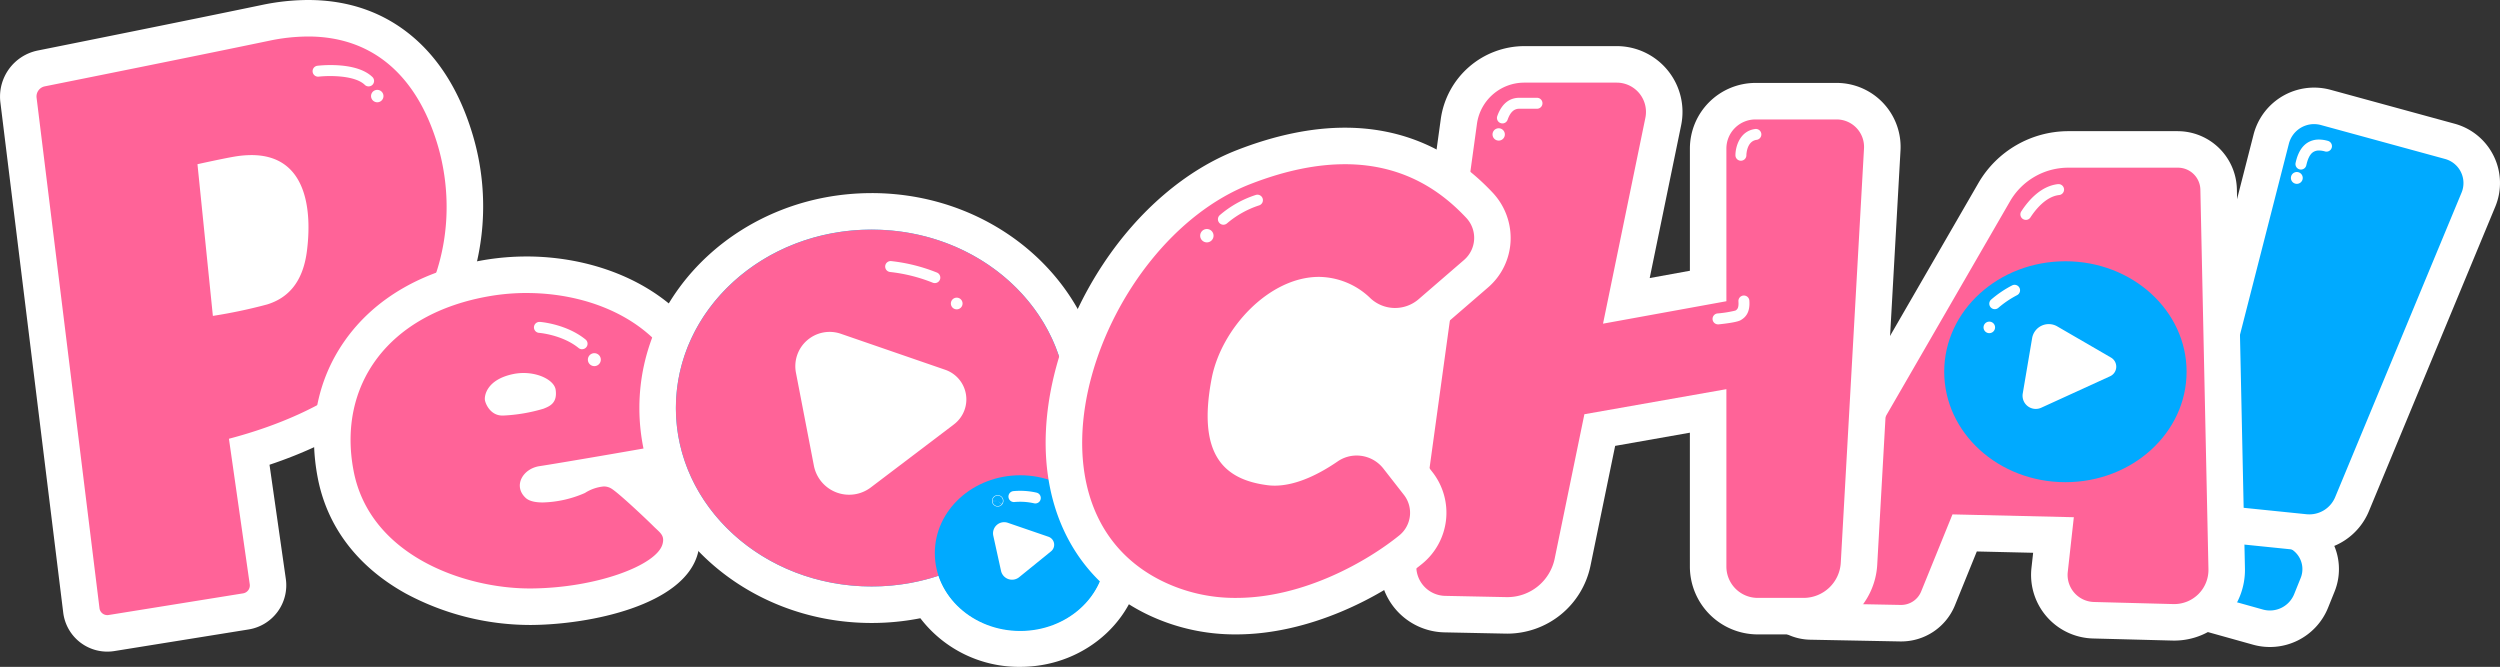 <svg xmlns="http://www.w3.org/2000/svg" width="684.688" height="182.639" viewBox="0 0 684.688 182.639">
  <rect x="0" y="0" width="684.688" height="182.639" fill="#333333" stroke="none"/>
  <g id="页面-1" transform="translate(-0.3 -0.836)">
    <g id="编组-20">
      <path id="Fill-1" d="M46.287,94.3H92.874V30.466H46.287Z" fill="#fff" fill-rule="evenodd"/>
      <path id="Fill-2" d="M333.853,134.912h63.833V71.079H333.853Z" fill="#fff" fill-rule="evenodd"/>
      <g id="编组">
        <path id="Fill-3" d="M63.032,81.5c2.927-.554,6.476-1.3,8.946-2.059,2.942-.9,6.442-2.908,7.409-10.434,1.048-8.144.016-14.672-2.833-17.91-1.648-1.875-4.066-2.786-7.39-2.786a22.559,22.559,0,0,0-3.288.261c-1.251.186-3.751.69-6.071,1.178ZM29.684,174.3a7.168,7.168,0,0,1-7.1-6.289L5.358,28.22a7.865,7.865,0,0,1,6.23-8.637C20.867,17.723,52.721,11.326,72.98,7.1A57.514,57.514,0,0,1,84.653,5.836c19.389,0,33.639,11.611,40.126,32.694a63.414,63.414,0,0,1-4.93,49.248c-9.434,16.967-27.111,29.651-51.28,36.853l5.076,35.525a7.235,7.235,0,0,1-5.981,8.124l-36.838,5.93a7.17,7.17,0,0,1-1.142.091Z" fill="#ff6398" fill-rule="evenodd"/>
        <path id="Fill-5" d="M65.238,53.756c.556-.1,1.026-.186,1.372-.237a17.446,17.446,0,0,1,2.555-.207h0c2.676,0,3.371.79,3.633,1.087,1.488,1.691,2.568,6.667,1.628,13.97-.681,5.3-2.552,5.873-3.919,6.294-.873.268-1.927.542-3.064.808ZM84.653.836A62.506,62.506,0,0,0,71.96,2.21C51.693,6.432,19.874,12.822,10.6,14.68A12.885,12.885,0,0,0,.4,28.831L17.617,168.625a12.16,12.16,0,0,0,14,10.521l36.838-5.93a12.257,12.257,0,0,0,10.135-13.767l-4.476-31.331c17.853-5.964,38.543-17.124,50.1-37.91a68.433,68.433,0,0,0,5.338-53.149c-3.417-11.1-8.839-19.877-16.114-26.073-7.91-6.735-17.6-10.15-28.79-10.15ZM58.6,87.354A141.432,141.432,0,0,0,73.449,84.22c5.312-1.634,9.744-5.608,10.9-14.575,1.387-10.775.243-26.335-15.182-26.333a27.522,27.522,0,0,0-4.024.315c-2.858.425-10.761,2.18-10.761,2.18L58.6,87.354Zm45.021-58.505a1.7,1.7,0,1,0-1.7-1.7,1.707,1.707,0,0,0,1.7,1.7Zm-16.2-7.016a1.571,1.571,0,0,0,.167-.009,28.891,28.891,0,0,1,3.111-.156c3.243,0,7.572.473,9.551,2.451A1.5,1.5,0,0,0,102.367,22c-2.81-2.809-7.988-3.343-11.519-3.343a33.217,33.217,0,0,0-3.608.188,1.5,1.5,0,0,0,.177,2.99Zm-2.764-11C102.6,10.836,114.406,21.819,120,40c8,26,0,66-57,81L68.7,160.863a2.2,2.2,0,0,1-1.826,2.48l-36.837,5.93a2.159,2.159,0,0,1-2.49-1.871L10.321,27.609a2.828,2.828,0,0,1,2.248-3.124C21.775,22.64,53.643,16.241,74,12a52.212,52.212,0,0,1,10.653-1.164Z" fill="#fff" fill-rule="evenodd"/>
        <path id="Fill-7" d="M143.705,108a8.984,8.984,0,0,0-1.846.189,6.975,6.975,0,0,0-3.391,1.462,47.037,47.037,0,0,0,7.906-1.247,8.635,8.635,0,0,0-2.669-.4Zm5.232,25.448a26.656,26.656,0,0,0,6.872-1.141c-3.3.552-5.865.971-6.984,1.136l-.028,0ZM145.379,167c-18.551,0-48.012-9.641-53.137-36.2-2.4-12.433-.182-24.032,6.414-33.542,7.375-10.634,19.521-17.649,35.123-20.285a64.779,64.779,0,0,1,10.757-.893c22.306,0,46.5,11.645,50.283,37.661,1.447,9.949-4.955,12.471-7.774,13.093-1.525.337-9.277,1.707-17.458,3.119.236.116.47.242.7.38,3.09,1.853,12.451,11.014,12.541,11.1.244.245.48.464.7.669,1.544,1.445,4.417,4.133,3.035,9.109-1.6,5.752-9.038,9.452-15,11.544A81.728,81.728,0,0,1,145.82,167Z" fill="#ff6398" fill-rule="evenodd"/>
        <path id="Fill-9" d="M144.536,71.082a69.833,69.833,0,0,0-11.591.962c-16.96,2.867-30.237,10.6-38.4,22.366-7.381,10.642-9.875,23.553-7.215,37.339,2.579,13.363,10.88,24.286,24.007,31.588A72.123,72.123,0,0,0,145.379,172l.479,0c16.16-.122,41.619-5.4,45.521-19.446,2.193-7.9-2.8-12.566-4.438-14.1-.181-.17-.377-.351-.579-.552-.045-.046-2.353-2.319-5.144-4.9,3.415-.607,5.988-1.081,6.9-1.283,10.259-2.266,12.741-11.143,11.644-18.7-4.209-28.972-30.772-41.941-55.231-41.941m-6.414,43.57a45.876,45.876,0,0,0,11.019-1.871c1.726-.681,3.85-1.544,3.347-5.177-.338-2.444-4.25-4.608-8.784-4.608a13.975,13.975,0,0,0-2.871.295c-7.339,1.539-7.9,6.039-7.72,7.129s1.5,4.086,4.541,4.223q.222.009.468.009m24.96-13.539a1.772,1.772,0,1,0-1.773-1.773,1.774,1.774,0,0,0,1.773,1.773m-3.361-4.632a1.5,1.5,0,0,0,.947-2.664c-5.162-4.2-12.157-4.79-12.452-4.813-.035,0-.071,0-.106,0a1.5,1.5,0,0,0-.13,3c.063,0,6.351.537,10.795,4.15a1.493,1.493,0,0,0,.946.336m-15.185-15.4c20.473,0,41.981,10.293,45.335,33.379.687,4.728-.817,6.811-3.9,7.493s-33.238,5.857-37.869,6.538-7.356,5.448-3.815,8.717c.969.894,2.681,1.234,4.654,1.234a30.512,30.512,0,0,0,11.556-2.595,11.482,11.482,0,0,1,5.141-1.787,3.941,3.941,0,0,1,2.079.561c2.044,1.226,9.807,8.581,11.579,10.352s3.133,2.452,2.451,4.9c-1.594,5.741-17.98,11.987-35.961,12.123l-.4,0c-17.966,0-43.766-9.031-48.228-32.149-4.5-23.293,9.249-43.182,37.461-47.949a59.68,59.68,0,0,1,9.924-.823" fill="#fff" fill-rule="evenodd"/>
      </g>
      <g id="编组-4" data-name="编组" transform="translate(175 13)">
        <path id="Fill-15" d="M104.714,165.474c-10.688,0-20.227-5.449-25.078-13.952a63.462,63.462,0,0,1-15.618,1.935c-32.317,0-58.609-24.164-58.609-53.866S31.7,45.724,64.018,45.724s58.608,24.165,58.608,53.867a49.574,49.574,0,0,1-3.04,17.145c8.254,4.732,13.519,13.221,13.519,22.416,0,14.514-12.737,26.322-28.391,26.322" fill="#0ad2ff" fill-rule="evenodd"/>
        <path id="Fill-17" d="M64.017,40.724C28.944,40.724.409,67.132.409,99.59s28.535,58.865,63.608,58.865a68.9,68.9,0,0,0,13.344-1.3,33.99,33.99,0,0,0,27.352,13.315c18.412,0,33.391-14.052,33.391-31.323a30.8,30.8,0,0,0-12.587-24.484,54.6,54.6,0,0,0,2.108-15.077c0-32.459-28.534-58.866-63.608-58.866m0,10c29.607,0,53.608,21.878,53.608,48.866a45.041,45.041,0,0,1-4.528,19.657c8.775,3.074,15.007,10.825,15.007,19.9,0,11.776-10.473,21.323-23.391,21.323-10.488,0-19.363-6.293-22.331-14.963a58.147,58.147,0,0,1-18.365,2.944c-29.606,0-53.608-21.878-53.608-48.865s24-48.866,53.608-48.866" fill="#fff" fill-rule="evenodd"/>
        <path id="Fill-19" d="M64.017,50.724c-29.606,0-53.608,21.878-53.608,48.866s24,48.865,53.608,48.865,53.608-21.878,53.608-48.865-24-48.866-53.608-48.866" fill="#ff6398" fill-rule="evenodd"/>
        <path id="Fill-21" d="M81.325,65.371a1.5,1.5,0,0,1-.56-.109,44.3,44.3,0,0,0-11.673-2.931,1.5,1.5,0,1,1,.332-2.981,47.307,47.307,0,0,1,12.463,3.129,1.5,1.5,0,0,1-.562,2.892" fill="#fff" fill-rule="evenodd"/>
        <path id="Fill-23" d="M104.714,118c-12.918,0-23.391,9.546-23.391,21.322s10.473,21.321,23.391,21.321S128.1,151.1,128.1,139.322,117.632,118,104.714,118" fill="#0af" fill-rule="evenodd"/>
        <path id="Stroke-25" d="M108.844,124.218a18.467,18.467,0,0,0-4.13-.463q-.875,0-1.726.079" fill="none" stroke="#fff" stroke-linecap="round" stroke-linejoin="round" stroke-width="3" fill-rule="evenodd"/>
        <path id="Fill-27" d="M113.153,138.831l-8.729,7.081a3.093,3.093,0,0,1-4.97-1.738l-2.116-9.619a3.051,3.051,0,0,1,3.97-3.541l11.138,3.825a2.317,2.317,0,0,1,.707,3.992" fill="#fff" fill-rule="evenodd"/>
        <path id="Fill-29" d="M86.57,104.057,63.8,121.329a9.832,9.832,0,0,1-15.6-5.97L43.289,89.908A9.4,9.4,0,0,1,55.577,79.245l28.6,9.865a8.579,8.579,0,0,1,2.388,14.947" fill="#fff" fill-rule="evenodd"/>
        <path id="Fill-31" d="M87.321,72.559a1.6,1.6,0,1,1,1.6-1.6,1.6,1.6,0,0,1-1.6,1.6" fill="#fff" fill-rule="evenodd"/>
        <path id="Fill-33" d="M446.974,160.032a12.164,12.164,0,0,1-3.277-.451l-20.545-5.738a11.03,11.03,0,0,1-7.659-13.435l.661-2.461a11.114,11.114,0,0,1,11.991-8.171l22.566,2.546a11.447,11.447,0,0,1,9.337,15.656l-1.784,4.429a12.121,12.121,0,0,1-11.29,7.625Z" fill="#0af" fill-rule="evenodd"/>
        <path id="Fill-35" d="M426.893,124.705a16.145,16.145,0,0,0-15.569,11.947l-.66,2.459a16.044,16.044,0,0,0,11.143,19.547L442.35,164.4A17.167,17.167,0,0,0,462.9,154.275l1.785-4.428a16.45,16.45,0,0,0-13.414-22.5L428.7,124.807a16.17,16.17,0,0,0-1.812-.1m0,10a6.165,6.165,0,0,1,.69.039l22.568,2.545a6.451,6.451,0,0,1,5.26,8.82l-1.785,4.429a7.168,7.168,0,0,1-8.585,4.228L424.5,149.027a5.992,5.992,0,0,1-4.175-7.325l.659-2.459a6.125,6.125,0,0,1,5.911-4.538" fill="#fff" fill-rule="evenodd"/>
        <path id="Fill-37" d="M457.782,133.711a12.721,12.721,0,0,1-1.289-.066l-21.518-2.2a12.353,12.353,0,0,1-10.713-15.352l23.071-90.142a12.124,12.124,0,0,1,14.947-8.693l33.987,9.289a11.844,11.844,0,0,1,7.817,15.965L469.47,125.9a12.616,12.616,0,0,1-11.687,7.806Z" fill="#0af" fill-rule="evenodd"/>
        <path id="Fill-39" d="M459.078,11.828a17.119,17.119,0,0,0-16.589,12.883l-23.07,90.142a17.354,17.354,0,0,0,15.048,21.567l21.517,2.2a17.994,17.994,0,0,0,1.8.09,17.607,17.607,0,0,0,16.307-10.888L508.7,44.431a16.846,16.846,0,0,0-11.117-22.706L463.6,12.436a17.167,17.167,0,0,0-4.52-.608m-4.737,26.36a1.62,1.62,0,1,0-1.62-1.62,1.622,1.622,0,0,0,1.62,1.62m1.135-3.918a1.5,1.5,0,0,0,1.461-1.163c.312-1.35.82-2.989,1.989-3.682a2.9,2.9,0,0,1,1.5-.368,6.085,6.085,0,0,1,1.633.253,1.47,1.47,0,0,0,.407.057,1.5,1.5,0,0,0,.4-2.945,9.1,9.1,0,0,0-2.454-.365,5.834,5.834,0,0,0-3.023.787c-2.424,1.438-3.12,4.453-3.382,5.588a1.5,1.5,0,0,0,1.125,1.8,1.447,1.447,0,0,0,.337.039m3.6-12.442a7.142,7.142,0,0,1,1.884.254l33.987,9.289a6.843,6.843,0,0,1,4.517,9.225l-34.614,83.391a7.658,7.658,0,0,1-7.07,4.722q-.389,0-.781-.039l-21.518-2.2a7.356,7.356,0,0,1-6.377-9.141l23.071-90.142a7.131,7.131,0,0,1,6.9-5.362" fill="#fff" fill-rule="evenodd"/>
        <path id="Fill-41" d="M321.147,158.034a10.288,10.288,0,0,1-8.709-15.434L371.463,40.472a23.511,23.511,0,0,1,20.3-11.712h30.018a11.21,11.21,0,0,1,11.144,10.909l2.212,103.937a14.365,14.365,0,0,1-14.355,14.672l-.383-.006-21.742-.57A12.418,12.418,0,0,1,386.6,144.245c0-.044,1.1-9.887,1.1-9.887l-24.333-.568-7.3,17.971a10.919,10.919,0,0,1-10.094,6.751Z" fill="#ff6398" fill-rule="evenodd"/>
        <path id="Fill-43" d="M421.779,23.759H391.761a28.524,28.524,0,0,0-24.626,14.21L308.11,140.1a15.287,15.287,0,0,0,12.94,22.935l24.616.476c.1,0,.205,0,.308,0a15.886,15.886,0,0,0,14.682-9.762c.015-.035.03-.071.044-.107l6-14.773,15.428.36-.481,4.333c-.01.088-.018.176-.025.263a17.421,17.421,0,0,0,16.9,18.875l21.742.57c.169,0,.342.007.513.007A19.365,19.365,0,0,0,440.134,143.5L437.923,39.562a16.238,16.238,0,0,0-16.144-15.8m-41.65,24.3a1.5,1.5,0,0,0,1.258-.683c1.359-2.091,4.178-5.667,7.8-6.12A1.5,1.5,0,0,0,389,38.263a1.391,1.391,0,0,0-.182.012c-4.585.572-7.937,4.374-9.943,7.462a1.5,1.5,0,0,0,1.257,2.317m41.65-14.295a6.148,6.148,0,0,1,6.146,6.016l2.211,103.937a9.365,9.365,0,0,1-9.358,9.565c-.083,0-.167,0-.25,0l-21.742-.57a7.42,7.42,0,0,1-7.2-8.04l1.682-15.178-33.237-.775-8.6,21.169a5.923,5.923,0,0,1-5.461,3.631h-.116l-24.614-.477a5.288,5.288,0,0,1-4.477-7.933L375.793,42.973a18.444,18.444,0,0,1,15.968-9.214h30.018" fill="#fff" fill-rule="evenodd"/>
        <path id="Fill-45" d="M390.963,59.388c-18.33,0-33.189,13.544-33.189,30.253s14.859,30.253,33.189,30.253,33.188-13.545,33.188-30.253-14.859-30.253-33.188-30.253" fill="#0af" fill-rule="evenodd"/>
        <path id="Fill-47" d="M371.619,72.509a1.5,1.5,0,0,1-.98-2.636,29.775,29.775,0,0,1,5.714-3.864,1.5,1.5,0,1,1,1.384,2.662,26.7,26.7,0,0,0-5.139,3.474,1.5,1.5,0,0,1-.979.364" fill="#fff" fill-rule="evenodd"/>
        <path id="Fill-49" d="M403.207,90.884,384.35,99.5a3.617,3.617,0,0,1-5.07-3.894l2.568-15.154a4.624,4.624,0,0,1,6.88-3.227l14.727,8.545a2.881,2.881,0,0,1-.248,5.112" fill="#fff" fill-rule="evenodd"/>
        <path id="Fill-51" d="M306.689,156.584a13.589,13.589,0,0,1-13.573-13.573V100.379l-29.679,5.238-7.449,36.207a18.288,18.288,0,0,1-17.845,14.55l-.377,0-16.775-.344a13.071,13.071,0,0,1-12.681-14.853L224.852,21.08A18.166,18.166,0,0,1,242.771,5.467h25.3a13.022,13.022,0,0,1,12.742,15.7l-10.1,49.067,22.4-4.074V28.527A12.994,12.994,0,0,1,306.1,15.547h22.2a12.523,12.523,0,0,1,12.5,13.225l-6.369,113.459a15.213,15.213,0,0,1-15.181,14.353Z" fill="#ff6398" fill-rule="evenodd"/>
        <path id="Fill-53" d="M268.07.467h-25.3A23.182,23.182,0,0,0,219.9,20.391l-16.544,120.1a18.072,18.072,0,0,0,17.532,20.534l16.776.343c.16,0,.32.005.479.005a23.306,23.306,0,0,0,22.742-18.542l6.766-32.881,20.465-3.611V143.01a18.594,18.594,0,0,0,18.573,18.574h12.564a20.215,20.215,0,0,0,20.173-19.073L345.8,29.052a17.523,17.523,0,0,0-17.5-18.505H306.1a18,18,0,0,0-17.979,17.98V61.99l-11.01,2,8.609-41.838A18.022,18.022,0,0,0,268.07.467m27.755,76.212c.051,0,.1,0,.155-.007,2.26-.233,5.144-.622,6.05-1.15,1.239-.722,2.629-1.984,2.375-5.359a1.494,1.494,0,0,0-1.482-1.388c-.042,0-.083,0-.125,0a1.5,1.5,0,0,0-1.383,1.608c.144,1.936-.408,2.258-.847,2.517a31.857,31.857,0,0,1-4.895.782,1.5,1.5,0,0,0,.152,2.992m6.262-44.819h.005a1.5,1.5,0,0,0,1.5-1.491c0-.156.064-3.849,2.791-4.224a1.5,1.5,0,1,0-.408-2.972c-4.258.585-5.383,4.959-5.383,7.19a1.5,1.5,0,0,0,1.495,1.5m-66.333-5.514a1.688,1.688,0,1,0-1.687-1.687,1.689,1.689,0,0,0,1.687,1.687m1.024-4.705a1.5,1.5,0,0,0,1.414-1c.732-2.06,1.743-3.02,3.184-3.02h4.869a1.5,1.5,0,0,0,0-3h-4.869c-1.93,0-4.538.87-6.012,5.016a1.5,1.5,0,0,0,1.414,2M268.07,10.467a8.022,8.022,0,0,1,7.85,9.673L264.328,76.482l33.788-6.146V28.527a7.979,7.979,0,0,1,7.979-7.98h22.2a7.523,7.523,0,0,1,7.511,7.944L329.442,141.95a10.206,10.206,0,0,1-10.189,9.634H306.689a8.574,8.574,0,0,1-8.573-8.574V94.42l-38.892,6.862-8.133,39.534a13.222,13.222,0,0,1-12.948,10.557c-.092,0-.183,0-.274,0l-16.776-.343a8.072,8.072,0,0,1-7.83-9.172L229.8,21.762a13.09,13.09,0,0,1,12.966-11.295h25.3" fill="#fff" fill-rule="evenodd"/>
        <path id="Fill-55" d="M163.848,156.584a50.33,50.33,0,0,1-22.812-5.294c-16.643-8.36-25.268-24.43-24.288-45.249C118.184,75.59,139.771,43.769,165.9,33.6c9.865-3.842,19.195-5.79,27.733-5.79,14.326,0,26.724,5.462,36.847,16.233a13.123,13.123,0,0,1,3.537,9.63,12.847,12.847,0,0,1-4.47,9.134L217.081,73.567a14.861,14.861,0,0,1-9.711,3.615h0a14.842,14.842,0,0,1-10.1-3.95,15.644,15.644,0,0,0-10.755-4.564c-11.413,0-22.334,12.558-24.478,23.787-1.694,8.879-1.244,15.184,1.334,18.74,1.812,2.5,4.892,3.946,9.692,4.559a10.5,10.5,0,0,0,1.334.082c3.955,0,8.939-1.989,14.411-5.751a14.108,14.108,0,0,1,8.029-2.494,14.394,14.394,0,0,1,11.375,5.629l5.525,7.079a13.038,13.038,0,0,1-2.086,18.061c-10.881,8.81-29.153,18.224-47.806,18.224" fill="#ff6398" fill-rule="evenodd"/>
        <path id="Fill-57" d="M193.629,22.808c-9.161,0-19.1,2.062-29.548,6.13-13.923,5.421-26.959,16.537-36.708,31.3-9.354,14.167-14.9,30.349-15.618,45.566-1.065,22.58,8.79,40.787,27.037,49.953a55.28,55.28,0,0,0,25.057,5.825c19.96,0,39.407-9.989,50.951-19.338a18.06,18.06,0,0,0,2.882-25.021l-5.532-7.09a19.427,19.427,0,0,0-15.308-7.544,19.091,19.091,0,0,0-10.863,3.375c-4.5,3.1-8.723,4.872-11.578,4.872a5.543,5.543,0,0,1-.7-.042c-3.246-.415-5.357-1.269-6.277-2.536-.787-1.085-2.408-4.706-.47-14.868,1.9-9.954,11.591-19.724,19.567-19.724a10.676,10.676,0,0,1,7.362,3.238,19.869,19.869,0,0,0,26.47.445l12.46-10.763a17.812,17.812,0,0,0,6.195-12.659,18.16,18.16,0,0,0-4.887-13.314C223.013,28.8,209.39,22.808,193.629,22.808m-37.8,31.41a1.83,1.83,0,1,0-1.829-1.829,1.83,1.83,0,0,0,1.829,1.829m4.53-4.836a1.5,1.5,0,0,0,1-.38,25.915,25.915,0,0,1,8.732-4.9,1.5,1.5,0,1,0-.843-2.879,28.542,28.542,0,0,0-9.885,5.542,1.5,1.5,0,0,0,1,2.619m33.275-16.574c16.635,0,26.922,7.973,33.2,14.656a8,8,0,0,1-.558,11.556l-12.46,10.764a9.87,9.87,0,0,1-13.149-.225,20.508,20.508,0,0,0-14.146-5.891c-13.62,0-26.765,14.1-29.389,27.85-3.951,20.705,3.224,27.652,15.3,29.2a15.376,15.376,0,0,0,1.969.123c6.157,0,12.58-3.426,17.243-6.633a9.155,9.155,0,0,1,5.2-1.614,9.3,9.3,0,0,1,7.4,3.665l5.557,7.119a7.969,7.969,0,0,1-1.291,11.1c-8.552,6.925-26.022,17.108-44.658,17.108a45.306,45.306,0,0,1-20.569-4.761c-42.066-21.131-16.618-92.584,24.429-108.567,10.01-3.9,18.582-5.448,25.92-5.448" fill="#fff" fill-rule="evenodd"/>
        <path id="Fill-59" d="M370.118,79.081A1.579,1.579,0,1,1,371.7,77.5a1.581,1.581,0,0,1-1.579,1.579" fill="#fff" fill-rule="evenodd"/>
        <path id="Stroke-61" d="M98.607,125a.06.06,0,1,1-.119,0,.06.06,0,0,1,.119,0Z" fill="none" stroke="#fff" stroke-linecap="round" stroke-linejoin="round" stroke-width="3" fill-rule="evenodd"/>
      </g>
    </g>
  </g>
</svg>
